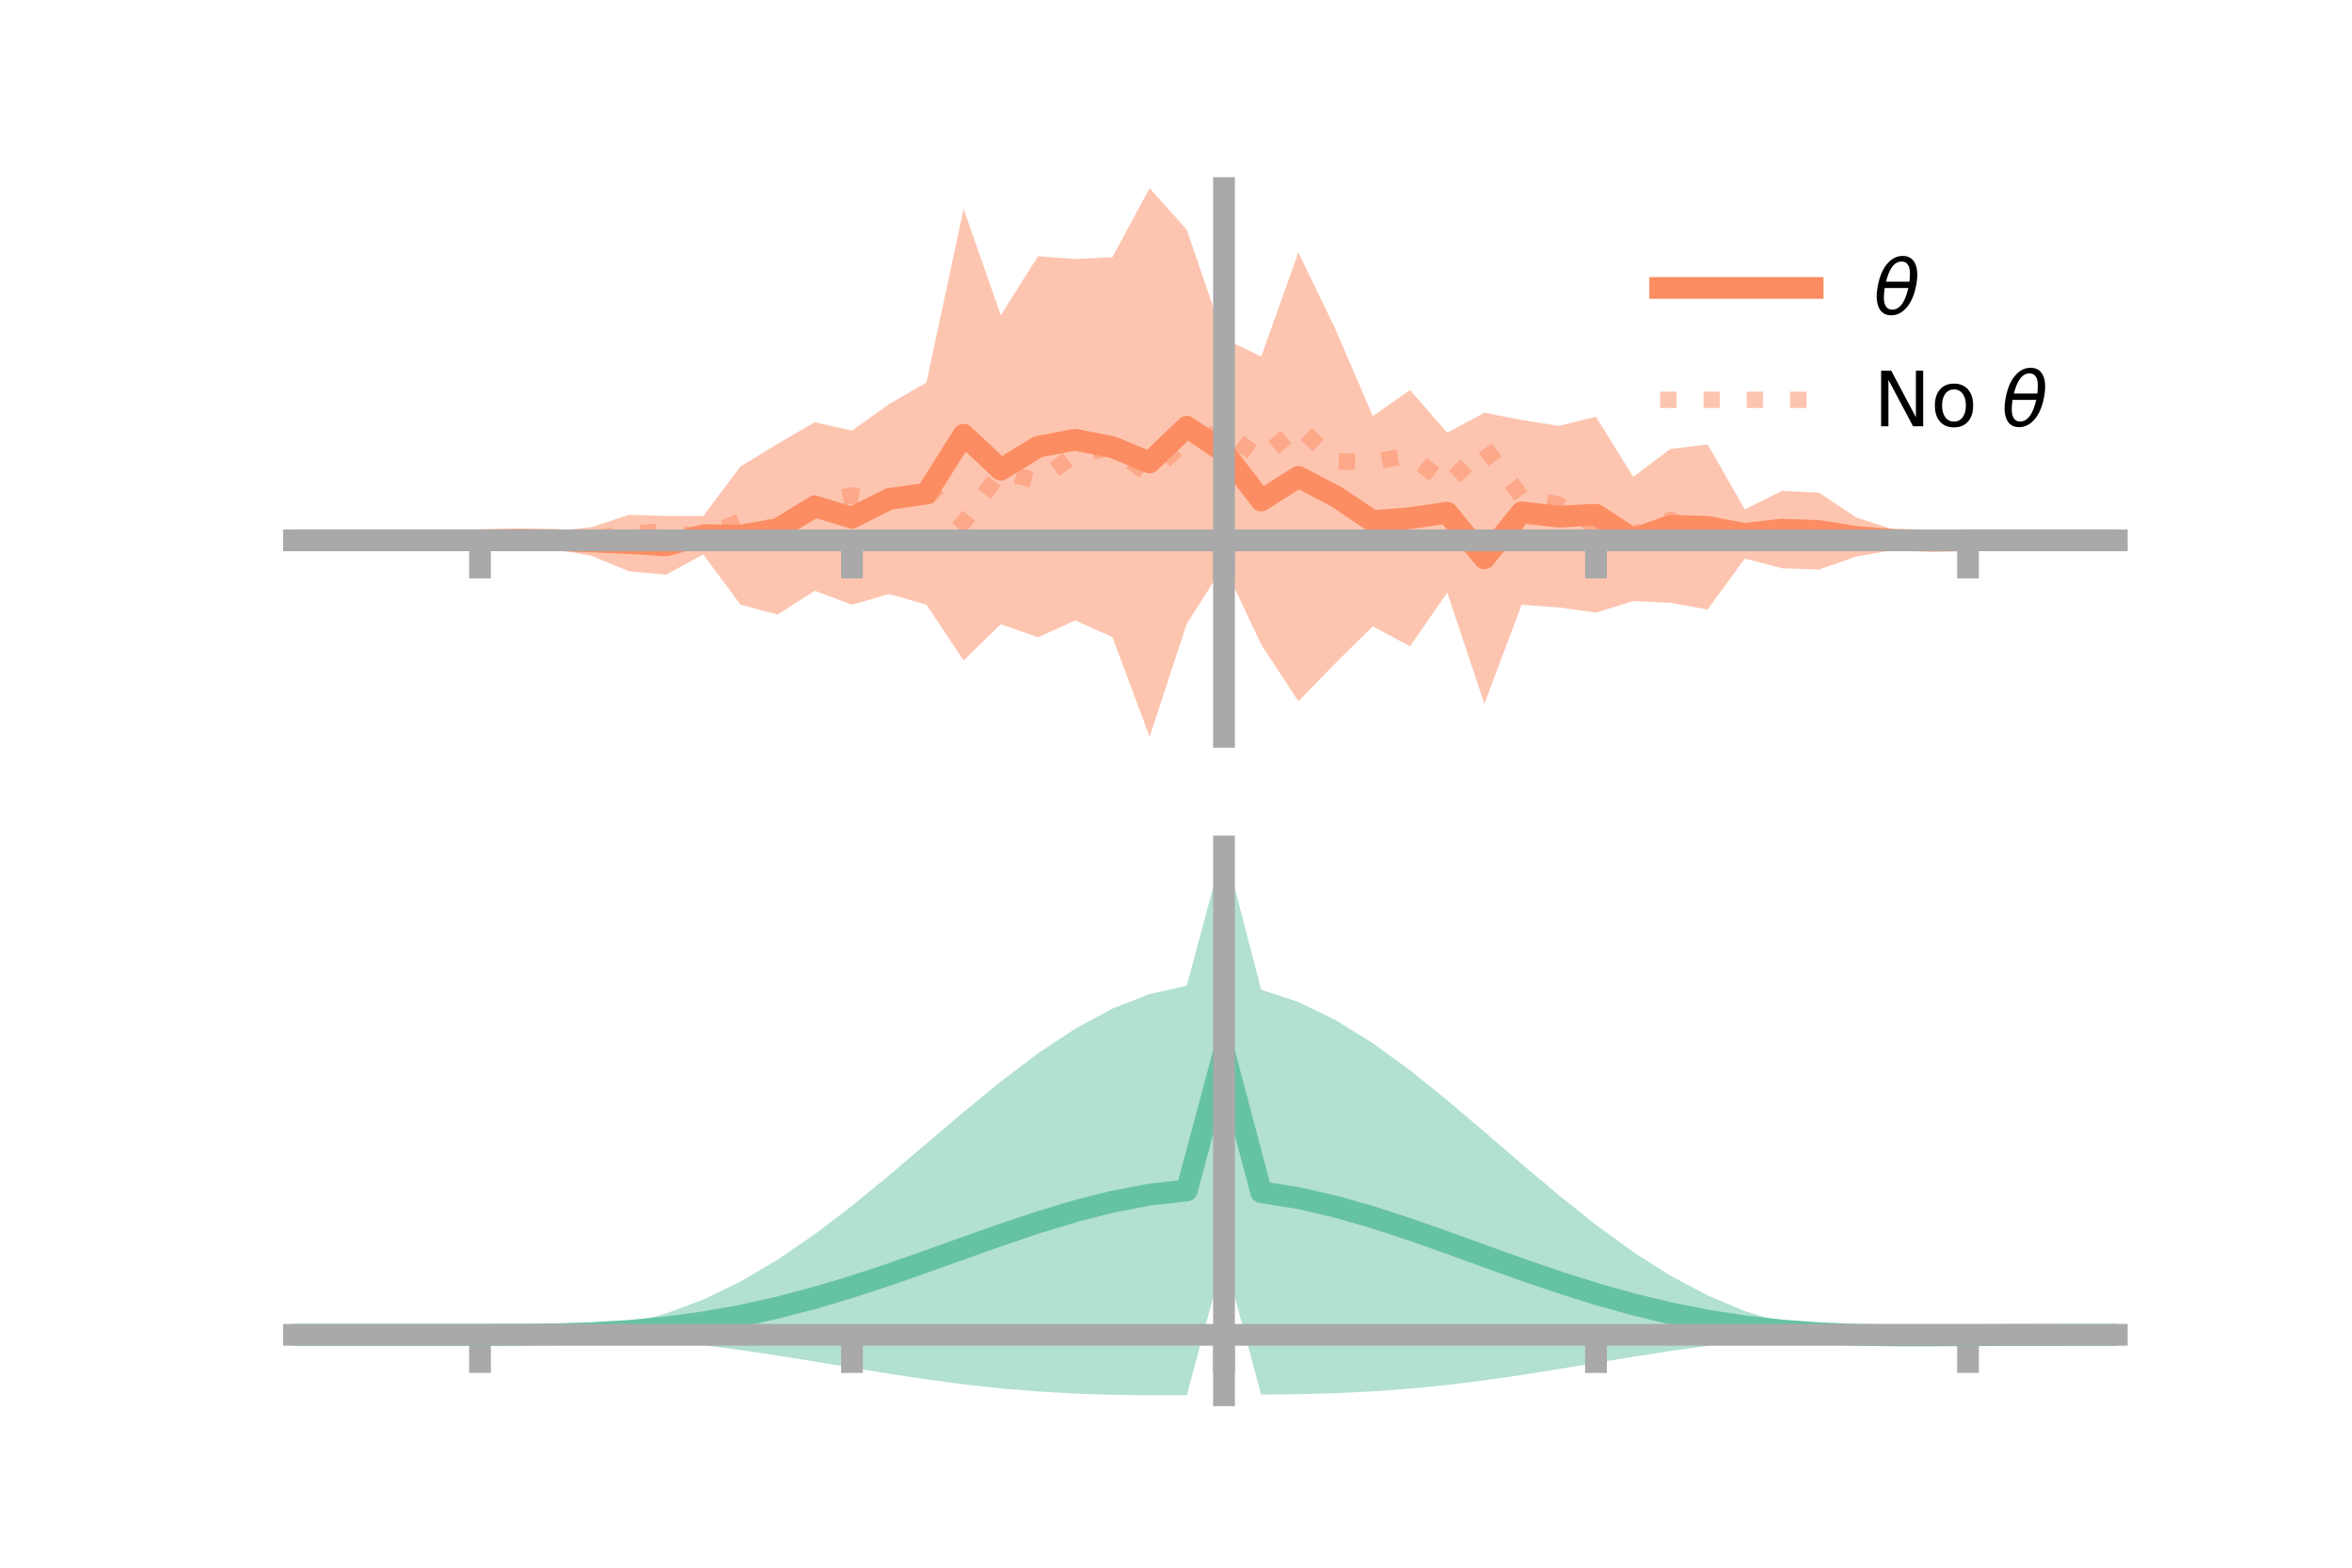<?xml version="1.0" encoding="utf-8" standalone="no"?>
<!DOCTYPE svg PUBLIC "-//W3C//DTD SVG 1.1//EN"
  "http://www.w3.org/Graphics/SVG/1.1/DTD/svg11.dtd">
<!-- Created with matplotlib (https://matplotlib.org/) -->
<svg height="144pt" version="1.1" viewBox="0 0 216 144" width="216pt" xmlns="http://www.w3.org/2000/svg" xmlns:xlink="http://www.w3.org/1999/xlink">
 <defs>
  <style type="text/css">*{stroke-linecap:butt;stroke-linejoin:round;}</style>
 </defs>
 <g id="figure_1">
  <g id="patch_1">
   <path d="M 0 144 
L 216 144 
L 216 0 
L 0 0 
z
" style="fill:none;"/>
  </g>
  <g id="axes_1">
   <g id="patch_2">
    <path d="M 27 67.68 
L 194.4 67.68 
L 194.4 17.28 
L 27 17.28 
z
" style="fill:none;"/>
   </g>
   <g id="PolyCollection_1">
    <path clip-path="url(#p72335c47af)" d="M 27 49.631 
L 27 49.631 
L 30.416 49.631 
L 33.833 49.631 
L 37.249 49.631 
L 40.665 49.631 
L 44.082 49.631 
L 47.498 49.18 
L 50.914 48.799 
L 54.331 48.415 
L 57.747 47.291 
L 61.163 47.393 
L 64.58 47.401 
L 67.996 42.848 
L 71.412 40.771 
L 74.829 38.782 
L 78.245 39.556 
L 81.661 37.109 
L 85.078 35.142 
L 88.494 19.194 
L 91.91 28.953 
L 95.327 23.533 
L 98.743 23.792 
L 102.159 23.616 
L 105.576 17.28 
L 108.992 21.106 
L 112.408 31.103 
L 115.824 32.744 
L 119.241 23.188 
L 122.657 30.266 
L 126.073 38.219 
L 129.49 35.83 
L 132.906 39.742 
L 136.322 37.911 
L 139.739 38.576 
L 143.155 39.119 
L 146.571 38.286 
L 149.988 43.804 
L 153.404 41.238 
L 156.82 40.816 
L 160.237 46.791 
L 163.653 45.091 
L 167.069 45.259 
L 170.486 47.544 
L 173.902 48.644 
L 177.318 49.365 
L 180.735 49.631 
L 184.151 49.631 
L 187.567 49.631 
L 190.984 49.631 
L 194.4 49.631 
L 194.4 49.631 
L 194.4 49.631 
L 190.984 49.631 
L 187.567 49.631 
L 184.151 49.631 
L 180.735 49.631 
L 177.318 49.986 
L 173.902 50.531 
L 170.486 51.114 
L 167.069 52.316 
L 163.653 52.2 
L 160.237 51.31 
L 156.82 55.983 
L 153.404 55.37 
L 149.988 55.213 
L 146.571 56.273 
L 143.155 55.794 
L 139.739 55.557 
L 136.322 64.65 
L 132.906 54.439 
L 129.49 59.368 
L 126.073 57.531 
L 122.657 60.903 
L 119.241 64.42 
L 115.824 59.203 
L 112.408 51.941 
L 108.992 57.287 
L 105.576 67.68 
L 102.159 58.52 
L 98.743 56.995 
L 95.327 58.54 
L 91.91 57.337 
L 88.494 60.67 
L 85.078 55.541 
L 81.661 54.564 
L 78.245 55.551 
L 74.829 54.262 
L 71.412 56.454 
L 67.996 55.535 
L 64.58 50.926 
L 61.163 52.793 
L 57.747 52.474 
L 54.331 51.062 
L 50.914 50.424 
L 47.498 49.968 
L 44.082 49.631 
L 40.665 49.631 
L 37.249 49.631 
L 33.833 49.631 
L 30.416 49.631 
L 27 49.631 
z
" style="fill:#fc8d62;fill-opacity:0.5;"/>
   </g>
   <g id="matplotlib.axis_1">
    <g id="xtick_1">
     <g id="line2d_1">
      <defs>
       <path d="M 0 0 
L 0 3.5 
" id="mc96cd0ec15" style="stroke:#a9a9a9;stroke-width:2;"/>
      </defs>
      <g>
       <use style="fill:#a9a9a9;stroke:#a9a9a9;stroke-width:2;" x="44.082" xlink:href="#mc96cd0ec15" y="49.631"/>
      </g>
     </g>
    </g>
    <g id="xtick_2">
     <g id="line2d_2">
      <g>
       <use style="fill:#a9a9a9;stroke:#a9a9a9;stroke-width:2;" x="78.245" xlink:href="#mc96cd0ec15" y="49.631"/>
      </g>
     </g>
    </g>
    <g id="xtick_3">
     <g id="line2d_3">
      <g>
       <use style="fill:#a9a9a9;stroke:#a9a9a9;stroke-width:2;" x="112.408" xlink:href="#mc96cd0ec15" y="49.631"/>
      </g>
     </g>
    </g>
    <g id="xtick_4">
     <g id="line2d_4">
      <g>
       <use style="fill:#a9a9a9;stroke:#a9a9a9;stroke-width:2;" x="146.571" xlink:href="#mc96cd0ec15" y="49.631"/>
      </g>
     </g>
    </g>
    <g id="xtick_5">
     <g id="line2d_5">
      <g>
       <use style="fill:#a9a9a9;stroke:#a9a9a9;stroke-width:2;" x="180.735" xlink:href="#mc96cd0ec15" y="49.631"/>
      </g>
     </g>
    </g>
   </g>
   <g id="matplotlib.axis_2"/>
   <g id="line2d_6">
    <path clip-path="url(#p72335c47af)" d="M 27 49.631 
L 30.416 49.631 
L 33.833 49.631 
L 37.249 49.631 
L 40.665 49.631 
L 44.082 49.631 
L 47.498 49.574 
L 50.914 49.612 
L 54.331 49.738 
L 57.747 49.883 
L 61.163 50.093 
L 64.58 49.164 
L 67.996 49.191 
L 71.412 48.612 
L 74.829 46.522 
L 78.245 47.553 
L 81.661 45.837 
L 85.078 45.341 
L 88.494 39.932 
L 91.91 43.145 
L 95.327 41.036 
L 98.743 40.393 
L 102.159 41.068 
L 105.576 42.48 
L 108.992 39.196 
L 112.408 41.522 
L 115.824 45.973 
L 119.241 43.804 
L 122.657 45.585 
L 126.073 47.875 
L 129.49 47.599 
L 132.906 47.091 
L 136.322 51.281 
L 139.739 47.067 
L 143.155 47.456 
L 146.571 47.28 
L 149.988 49.509 
L 153.404 48.304 
L 156.82 48.399 
L 160.237 49.05 
L 163.653 48.646 
L 167.069 48.787 
L 170.486 49.329 
L 173.902 49.588 
L 177.318 49.675 
L 180.735 49.631 
L 184.151 49.631 
L 187.567 49.631 
L 190.984 49.631 
L 194.4 49.631 
" style="fill:none;stroke:#fc8d62;stroke-linecap:square;stroke-width:2;"/>
   </g>
   <g id="line2d_7">
    <path clip-path="url(#p72335c47af)" d="M 27 49.631 
L 30.416 49.631 
L 33.833 49.631 
L 37.249 49.631 
L 40.665 49.631 
L 44.082 49.631 
L 47.498 49.631 
L 50.914 49.513 
L 54.331 49.486 
L 57.747 48.993 
L 61.163 48.824 
L 64.58 49.329 
L 67.996 47.876 
L 71.412 48.629 
L 74.829 46.224 
L 78.245 45.498 
L 81.661 46.031 
L 85.078 44.767 
L 88.494 47.987 
L 91.91 43.313 
L 95.327 44.199 
L 98.743 41.748 
L 102.159 41.121 
L 105.576 43.618 
L 108.992 40.386 
L 112.408 39.702 
L 115.824 42.06 
L 119.241 39.196 
L 122.657 42.388 
L 126.073 42.445 
L 129.49 41.814 
L 132.906 44.49 
L 136.322 41.072 
L 139.739 45.656 
L 143.155 46.346 
L 146.571 48.391 
L 149.988 49.092 
L 153.404 47.753 
L 156.82 49.192 
L 160.237 48.812 
L 163.653 49.598 
L 167.069 49.856 
L 170.486 49.564 
L 173.902 49.713 
L 177.318 49.631 
L 180.735 49.631 
L 184.151 49.631 
L 187.567 49.631 
L 190.984 49.631 
L 194.4 49.631 
" style="fill:none;stroke:#fc8d62;stroke-dasharray:1.5,2.475;stroke-dashoffset:0;stroke-opacity:0.5;stroke-width:1.5;"/>
   </g>
   <g id="patch_3">
    <path d="M 112.408 67.68 
L 112.408 17.28 
" style="fill:none;stroke:#a9a9a9;stroke-linecap:square;stroke-linejoin:miter;stroke-width:2;"/>
   </g>
   <g id="patch_4">
    <path d="M 194.4 67.68 
L 194.4 17.28 
" style="fill:none;"/>
   </g>
   <g id="patch_5">
    <path d="M 27 49.631 
L 194.4 49.631 
" style="fill:none;stroke:#a9a9a9;stroke-linecap:square;stroke-linejoin:miter;stroke-width:2;"/>
   </g>
   <g id="patch_6">
    <path d="M 27 17.28 
L 194.4 17.28 
" style="fill:none;"/>
   </g>
   <g id="legend_1">
    <g id="line2d_8">
     <path d="M 152.47 26.449 
L 166.47 26.449 
" style="fill:none;stroke:#fc8d62;stroke-linecap:square;stroke-width:2;"/>
    </g>
    <g id="line2d_9"/>
    <g id="text_1">
     <!-- $\theta$ -->
     <g transform="translate(172.07 28.899)scale(0.07 -0.07)">
      <defs>
       <path d="M 45.516 34.672 
L 14.453 34.672 
Q 12.359 20.062 14.5 13.875 
Q 17.188 6.25 24.469 6.25 
Q 31.781 6.25 37.359 13.922 
Q 42.234 20.656 45.516 34.672 
z
M 47.016 42.969 
Q 48.344 56.844 46.625 61.719 
Q 43.953 69.438 36.766 69.438 
Q 29.297 69.438 23.828 61.812 
Q 19.531 55.672 16.156 42.969 
z
M 38.188 76.766 
Q 49.906 76.766 54.594 66.406 
Q 59.281 56.109 55.719 37.844 
Q 52.203 19.625 43.453 9.281 
Q 34.766 -1.125 23.047 -1.125 
Q 11.281 -1.125 6.641 9.281 
Q 2 19.625 5.516 37.844 
Q 9.078 56.109 17.719 66.406 
Q 26.422 76.766 38.188 76.766 
z
" id="DejaVuSans-Oblique-952"/>
      </defs>
      <use transform="translate(0 0.234)" xlink:href="#DejaVuSans-Oblique-952"/>
     </g>
    </g>
    <g id="line2d_10">
     <path d="M 152.47 36.724 
L 166.47 36.724 
" style="fill:none;stroke:#fc8d62;stroke-dasharray:1.5,2.475;stroke-dashoffset:0;stroke-opacity:0.5;stroke-width:1.5;"/>
    </g>
    <g id="line2d_11"/>
    <g id="text_2">
     <!-- No $\theta$ -->
     <g transform="translate(172.07 39.174)scale(0.07 -0.07)">
      <defs>
       <path d="M 9.812 72.906 
L 23.094 72.906 
L 55.422 11.922 
L 55.422 72.906 
L 64.984 72.906 
L 64.984 0 
L 51.703 0 
L 19.391 60.984 
L 19.391 0 
L 9.812 0 
z
" id="DejaVuSans-78"/>
       <path d="M 30.609 48.391 
Q 23.391 48.391 19.188 42.75 
Q 14.984 37.109 14.984 27.297 
Q 14.984 17.484 19.156 11.844 
Q 23.344 6.203 30.609 6.203 
Q 37.797 6.203 41.984 11.859 
Q 46.188 17.531 46.188 27.297 
Q 46.188 37.016 41.984 42.703 
Q 37.797 48.391 30.609 48.391 
z
M 30.609 56 
Q 42.328 56 49.016 48.375 
Q 55.719 40.766 55.719 27.297 
Q 55.719 13.875 49.016 6.219 
Q 42.328 -1.422 30.609 -1.422 
Q 18.844 -1.422 12.172 6.219 
Q 5.516 13.875 5.516 27.297 
Q 5.516 40.766 12.172 48.375 
Q 18.844 56 30.609 56 
z
" id="DejaVuSans-111"/>
       <path id="DejaVuSans-32"/>
      </defs>
      <use transform="translate(0 0.234)" xlink:href="#DejaVuSans-78"/>
      <use transform="translate(74.805 0.234)" xlink:href="#DejaVuSans-111"/>
      <use transform="translate(135.986 0.234)" xlink:href="#DejaVuSans-32"/>
      <use transform="translate(167.773 0.234)" xlink:href="#DejaVuSans-Oblique-952"/>
     </g>
    </g>
   </g>
  </g>
  <g id="axes_2">
   <g id="patch_7">
    <path d="M 27 128.16 
L 194.4 128.16 
L 194.4 77.76 
L 27 77.76 
z
" style="fill:none;"/>
   </g>
   <g id="PolyCollection_2">
    <path clip-path="url(#p49163f49d5)" d="M 27 122.614 
L 27 122.608 
L 30.416 122.61 
L 33.833 122.61 
L 37.249 122.61 
L 40.665 122.61 
L 44.082 122.61 
L 47.498 122.592 
L 50.914 122.47 
L 54.331 122.153 
L 57.747 121.566 
L 61.163 120.652 
L 64.58 119.375 
L 67.996 117.724 
L 71.412 115.709 
L 74.829 113.368 
L 78.245 110.757 
L 81.661 107.953 
L 85.078 105.047 
L 88.494 102.141 
L 91.91 99.343 
L 95.327 96.759 
L 98.743 94.496 
L 102.159 92.651 
L 105.576 91.31 
L 108.992 90.544 
L 112.408 77.76 
L 115.824 90.917 
L 119.241 92.037 
L 122.657 93.701 
L 126.073 95.824 
L 129.49 98.312 
L 132.906 101.06 
L 136.322 103.96 
L 139.739 106.905 
L 143.155 109.788 
L 146.571 112.514 
L 149.988 114.999 
L 153.404 117.173 
L 156.82 118.991 
L 160.237 120.431 
L 163.653 121.49 
L 167.069 122.185 
L 170.486 122.495 
L 173.902 122.511 
L 177.318 122.523 
L 180.735 122.55 
L 184.151 122.572 
L 187.567 122.588 
L 190.984 122.598 
L 194.4 122.605 
L 194.4 122.621 
L 194.4 122.621 
L 190.984 122.633 
L 187.567 122.656 
L 184.151 122.693 
L 180.735 122.749 
L 177.318 122.816 
L 173.902 122.821 
L 170.486 122.721 
L 167.069 122.746 
L 163.653 122.939 
L 160.237 123.237 
L 156.82 123.627 
L 153.404 124.096 
L 149.988 124.625 
L 146.571 125.188 
L 143.155 125.756 
L 139.739 126.299 
L 136.322 126.792 
L 132.906 127.215 
L 129.49 127.554 
L 126.073 127.804 
L 122.657 127.97 
L 119.241 128.063 
L 115.824 128.105 
L 112.408 115.48 
L 108.992 128.152 
L 105.576 128.16 
L 102.159 128.12 
L 98.743 128.01 
L 95.327 127.815 
L 91.91 127.53 
L 88.494 127.155 
L 85.078 126.702 
L 81.661 126.186 
L 78.245 125.632 
L 74.829 125.065 
L 71.412 124.515 
L 67.996 124.008 
L 64.58 123.567 
L 61.163 123.208 
L 57.747 122.939 
L 54.331 122.758 
L 50.914 122.657 
L 47.498 122.617 
L 44.082 122.61 
L 40.665 122.61 
L 37.249 122.61 
L 33.833 122.611 
L 30.416 122.612 
L 27 122.614 
z
" style="fill:#66c2a5;fill-opacity:0.5;"/>
   </g>
   <g id="matplotlib.axis_3">
    <g id="xtick_6">
     <g id="line2d_12">
      <g>
       <use style="fill:#a9a9a9;stroke:#a9a9a9;stroke-width:2;" x="44.082" xlink:href="#mc96cd0ec15" y="122.61"/>
      </g>
     </g>
    </g>
    <g id="xtick_7">
     <g id="line2d_13">
      <g>
       <use style="fill:#a9a9a9;stroke:#a9a9a9;stroke-width:2;" x="78.245" xlink:href="#mc96cd0ec15" y="122.61"/>
      </g>
     </g>
    </g>
    <g id="xtick_8">
     <g id="line2d_14">
      <g>
       <use style="fill:#a9a9a9;stroke:#a9a9a9;stroke-width:2;" x="112.408" xlink:href="#mc96cd0ec15" y="122.61"/>
      </g>
     </g>
    </g>
    <g id="xtick_9">
     <g id="line2d_15">
      <g>
       <use style="fill:#a9a9a9;stroke:#a9a9a9;stroke-width:2;" x="146.571" xlink:href="#mc96cd0ec15" y="122.61"/>
      </g>
     </g>
    </g>
    <g id="xtick_10">
     <g id="line2d_16">
      <g>
       <use style="fill:#a9a9a9;stroke:#a9a9a9;stroke-width:2;" x="180.735" xlink:href="#mc96cd0ec15" y="122.61"/>
      </g>
     </g>
    </g>
   </g>
   <g id="matplotlib.axis_4"/>
   <g id="line2d_17">
    <path clip-path="url(#p49163f49d5)" d="M 27 122.611 
L 30.416 122.611 
L 33.833 122.61 
L 37.249 122.61 
L 40.665 122.61 
L 44.082 122.61 
L 47.498 122.604 
L 50.914 122.563 
L 54.331 122.456 
L 57.747 122.252 
L 61.163 121.93 
L 64.58 121.471 
L 67.996 120.866 
L 71.412 120.112 
L 74.829 119.216 
L 78.245 118.194 
L 81.661 117.069 
L 85.078 115.874 
L 88.494 114.648 
L 91.91 113.436 
L 95.327 112.287 
L 98.743 111.253 
L 102.159 110.385 
L 105.576 109.735 
L 108.992 109.348 
L 112.408 96.62 
L 115.824 109.511 
L 119.241 110.05 
L 122.657 110.835 
L 126.073 111.814 
L 129.49 112.933 
L 132.906 114.137 
L 136.322 115.376 
L 139.739 116.602 
L 143.155 117.772 
L 146.571 118.851 
L 149.988 119.812 
L 153.404 120.635 
L 156.82 121.309 
L 160.237 121.834 
L 163.653 122.215 
L 167.069 122.466 
L 170.486 122.608 
L 173.902 122.666 
L 177.318 122.669 
L 180.735 122.649 
L 184.151 122.632 
L 187.567 122.622 
L 190.984 122.616 
L 194.4 122.613 
" style="fill:none;stroke:#66c2a5;stroke-linecap:square;stroke-width:2;"/>
   </g>
   <g id="patch_8">
    <path d="M 112.408 128.16 
L 112.408 77.76 
" style="fill:none;stroke:#a9a9a9;stroke-linecap:square;stroke-linejoin:miter;stroke-width:2;"/>
   </g>
   <g id="patch_9">
    <path d="M 194.4 128.16 
L 194.4 77.76 
" style="fill:none;"/>
   </g>
   <g id="patch_10">
    <path d="M 27 122.61 
L 194.4 122.61 
" style="fill:none;stroke:#a9a9a9;stroke-linecap:square;stroke-linejoin:miter;stroke-width:2;"/>
   </g>
   <g id="patch_11">
    <path d="M 27 77.76 
L 194.4 77.76 
" style="fill:none;"/>
   </g>
  </g>
 </g>
 <defs>
  <clipPath id="p72335c47af">
   <rect height="50.4" width="167.4" x="27" y="17.28"/>
  </clipPath>
  <clipPath id="p49163f49d5">
   <rect height="50.4" width="167.4" x="27" y="77.76"/>
  </clipPath>
 </defs>
</svg>
